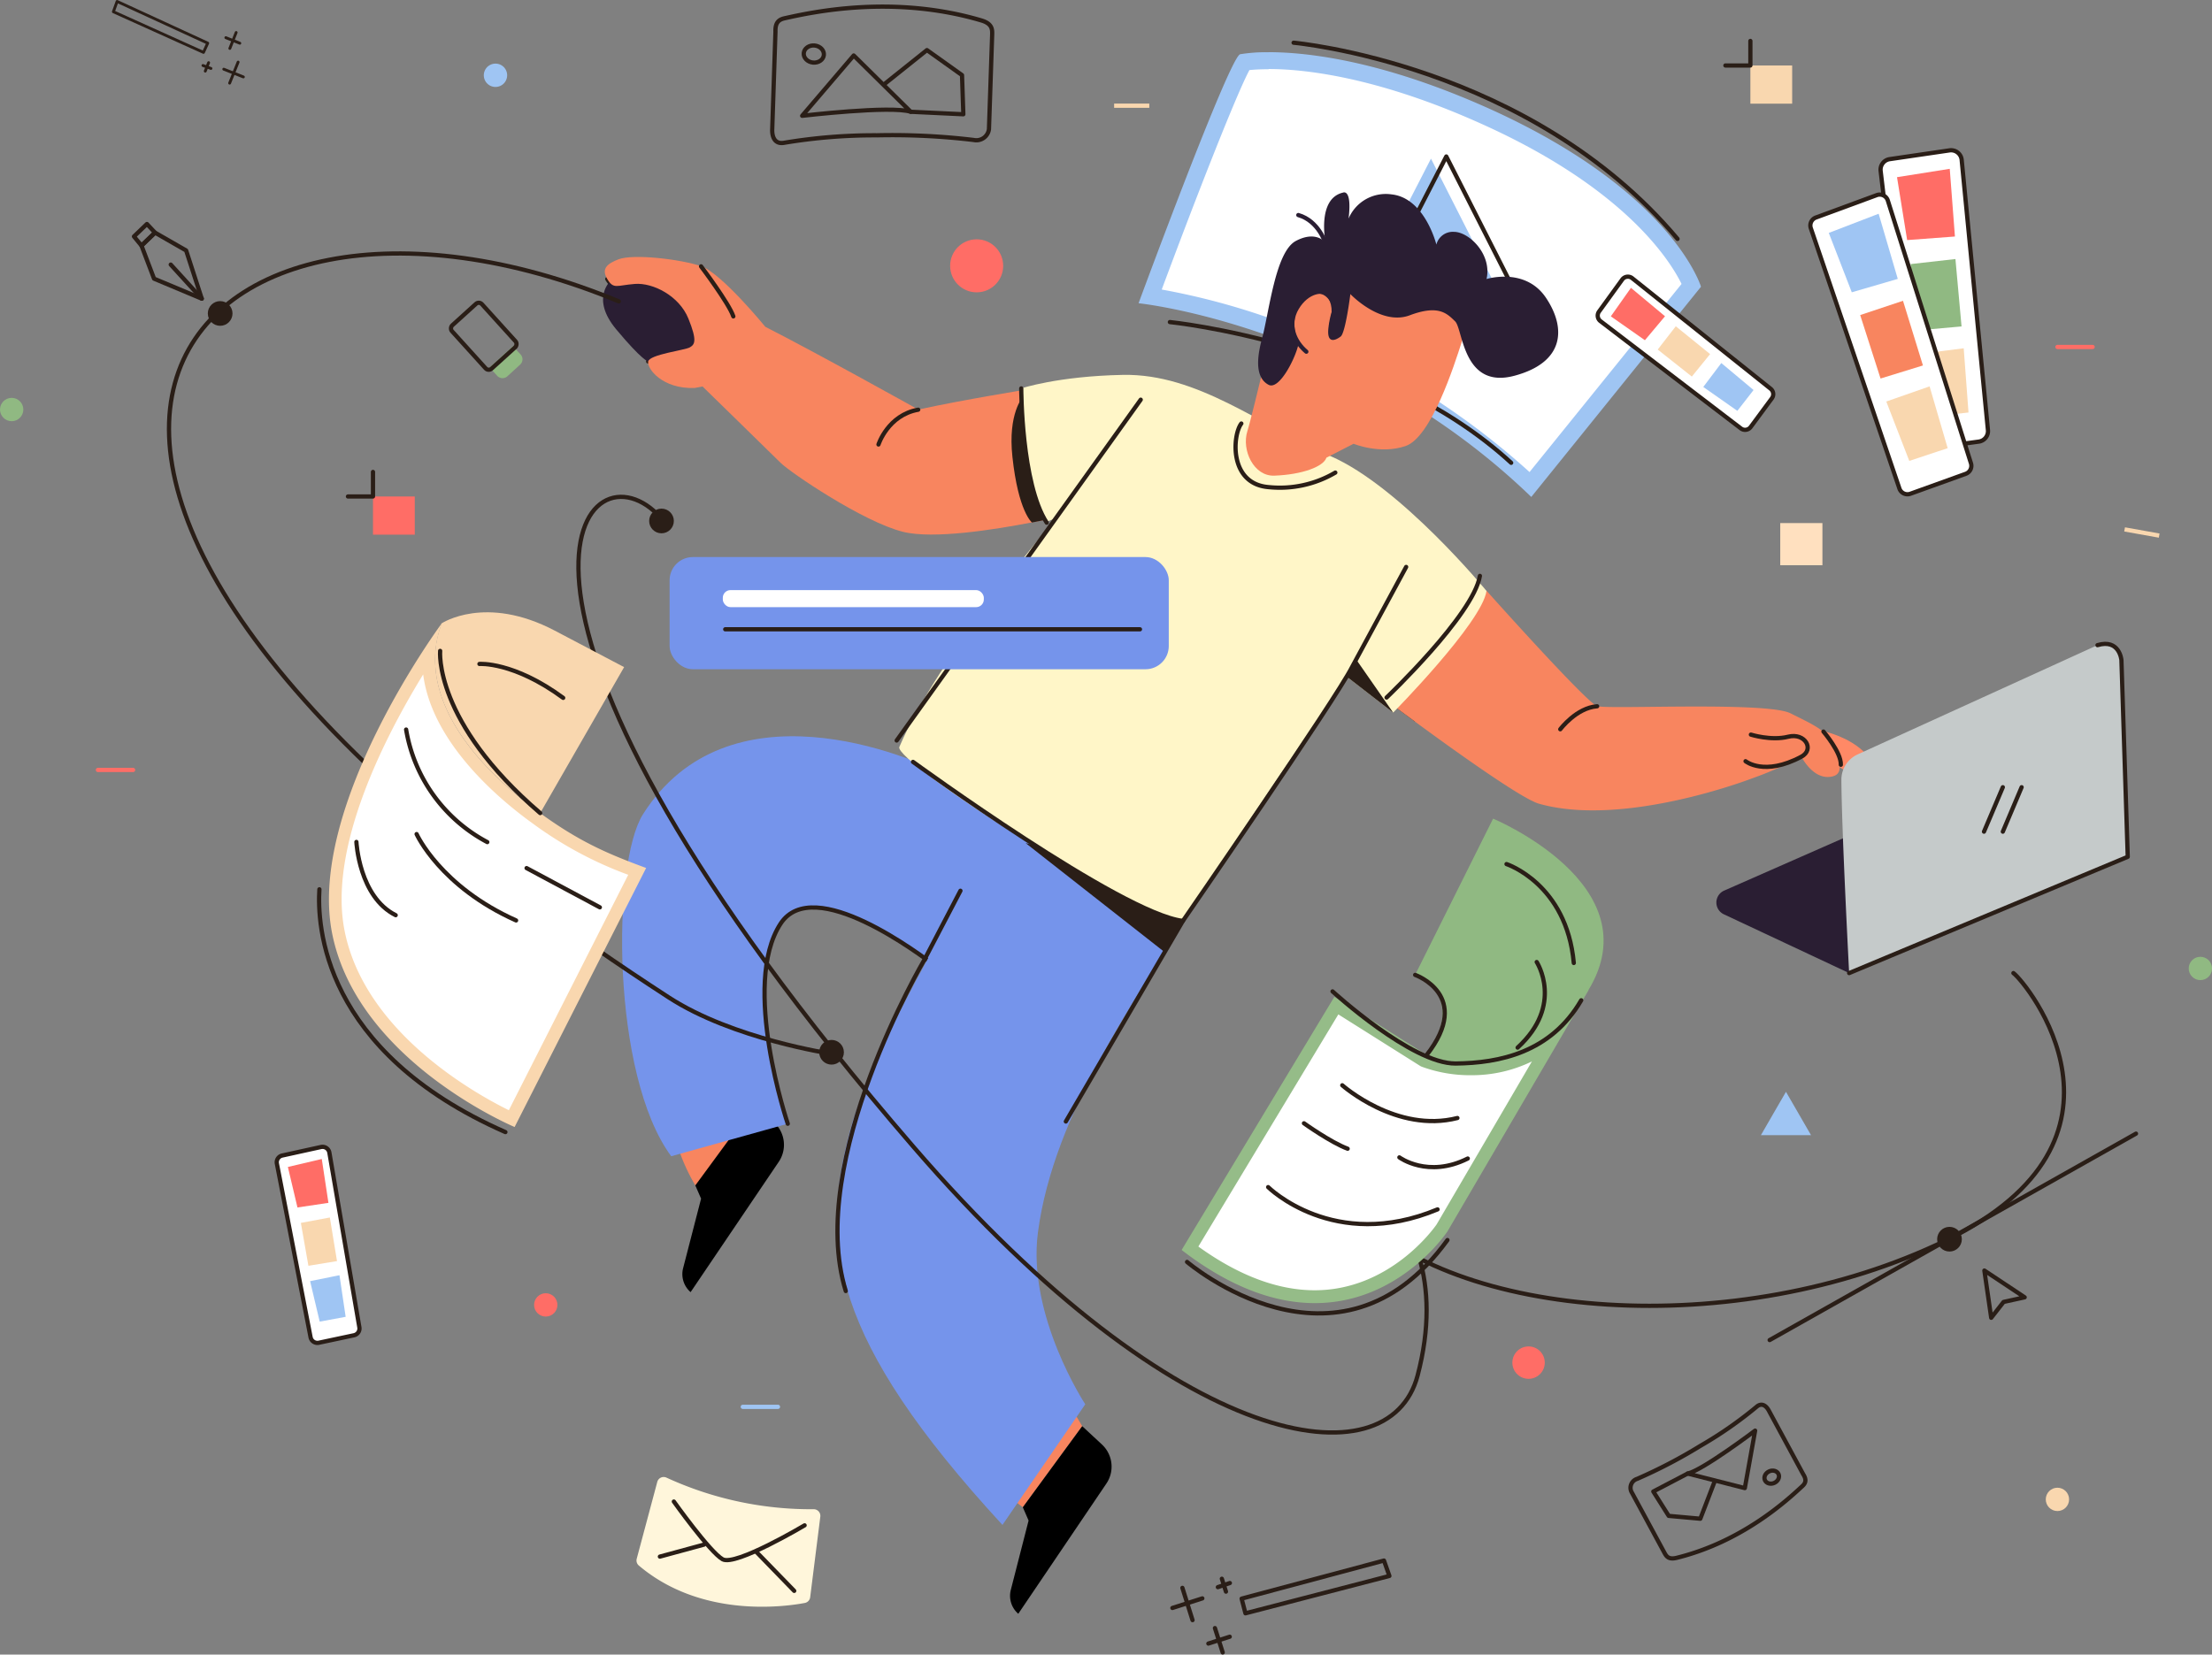 <svg xmlns="http://www.w3.org/2000/svg" viewBox="0 0 521.35 390.08"><rect x="0" y="0" width="521.35" height="390.08" fill="#808080" stroke="none"/><defs><style>.cls-1,.cls-16{fill:#fff;}.cls-2{fill:#9fc5f3;}.cls-10,.cls-18,.cls-20,.cls-21,.cls-22,.cls-3{fill:none;}.cls-16,.cls-18,.cls-3{stroke:#2a1e17;}.cls-10,.cls-16,.cls-18,.cls-20,.cls-22,.cls-3{stroke-linecap:round;stroke-linejoin:round;}.cls-4{fill:#2a1e17;}.cls-5{fill:#f8855f;}.cls-6{fill:#2a1e33;}.cls-7{fill:#7594eb;}.cls-8{fill:#ff8966;}.cls-9{fill:#fff6c8;}.cls-10{stroke:#2a1e33;}.cls-11{fill:#ff6d66;}.cls-12{fill:#f9d7af;}.cls-13{fill:#c5caca;}.cls-14{fill:#fff6db;}.cls-15{fill:#ffe0bf;}.cls-17{fill:#90b982;}.cls-18{stroke-width:0.67px;}.cls-19{fill:#95bc88;}.cls-20{stroke:#ff6d66;}.cls-21{stroke:#f9d7af;stroke-miterlimit:10;}.cls-22{stroke:#9fc5f3;}</style></defs><title>hero</title><g id="Layer_2" data-name="Layer 2"><g id="Layer_1-2" data-name="Layer 1"><path class="cls-1" d="M360.66,114.17C324.38,80.05,281.75,71.48,271,69.8c7.56-20.41,19.34-51,22.16-55.19a41.81,41.81,0,0,1,5.77-.34c8.21,0,25.76,1.7,51.15,13.13C386.9,44,396.75,62.81,398.61,67.18Z"/><path class="cls-2" d="M299,16.27c8,0,25.28,1.68,50.33,13,33.72,15.17,44.31,32.19,47,37.67l-35.83,44.35a178.4,178.4,0,0,0-60.26-35.93,166.12,166.12,0,0,0-26.43-7.1c8.46-22.75,17.71-46.27,20.67-51.74,1-.1,2.52-.2,4.54-.2m0-4a37.31,37.31,0,0,0-6.74.47c-2.61.87-23.93,58.7-23.93,58.7s50.62,5.16,92.56,45.67l40-49.56s-6.68-22.5-49.95-42c-25.35-11.4-43-13.3-52-13.3Z"/><path class="cls-3" d="M275.73,75.93s49.77,5,80.44,33.18"/><polygon class="cls-2" points="318.71 73.5 337.27 37.4 356.36 75.05 318.71 73.5"/><polygon class="cls-3" points="322.32 72.99 340.88 36.89 359.97 74.53 322.32 72.99"/><path class="cls-3" d="M304.89,10.07s55.8,5,90.49,46.25"/><path class="cls-4" d="M333.4,170.06c-3.06-2.26-5.07-3.77-5.07-3.77.84-1.13,14.27-15.44,22.05-27C350.38,139.33,334.65,171,333.4,170.06Z"/><path class="cls-3" d="M143.13,65.78c1.49,2.49,2.16,1.5,6.48,1.16s10.47,2.83,12.63,8.15,1.49,6.14.33,6.81-9.47,1.66-9.8,3.32"/><polygon class="cls-5" points="255.07 336.23 251.2 329.69 237.46 352.58 241.07 355.35 255.07 336.23"/><path class="cls-5" d="M163.88,279.47s-7.12-11.58-4.07-17.24l22.71,2.42Z"/><path d="M163.88,279.47l1.36,3.12L161,299a5.6,5.6,0,0,0,1.77,5.63h0l20.76-30.7a7.15,7.15,0,0,0-1-9.23l-4.64-4.31Z"/><path class="cls-6" d="M152.77,85.22c6.5-.15,14.74-.56,13.09-5.51S158,62.41,144,66.12c0,0-4.94,4.12,1.24,11.53S152.77,85.22,152.77,85.22Z"/><path class="cls-7" d="M185.67,264.93s-11.09-32.77-1.7-47.16c7.75-11.87,33.07,7.44,36.54,10l18.12-32.72s-4.18-5.86-14.45-11.6-52.69-22.94-72.63,8.51c-7.37,11.63-7.48,61.51,6.65,80.63Z"/><path class="cls-3" d="M185.67,264.93s-11.09-32.77-1.7-47.16c7.75-11.87,33.07,7.44,36.54,10"/><path class="cls-7" d="M238.63,195.09c-8.24,8.68-32.67,50.93-38.17,71.13-7.35,27-4.58,49.42,35.81,93.29l19.52-28.44s-13.73-20.84-11.16-40.49c3.7-28.43,23.93-56,34.17-73.47Z"/><polygon class="cls-4" points="241.73 198.76 274.21 224.25 283.91 209.5 241.73 198.76"/><path class="cls-8" d="M428.26,172q7.61,1.62,11.58,5.78c2.65,2.78,1.44,4.22.48,5.07s-4.7-.12-8-3S428.26,172,428.26,172Z"/><path class="cls-5" d="M328.33,166.29c.84-1.13,14.27-15.44,22.05-27,0,0,23.5,26.33,26.05,27.18.94.31,6.7.24,13.86.16,12.09-.12,28.16-.24,31.72,1.54,5.66,2.83,9.06,4.24,10.47,8.21s2,6.55-1.41,6.79c-4,.28-6.51-4.81-6.51-4.81A79.81,79.81,0,0,1,413,183.49s-30.11,11.69-50.24,6C357.21,188,328.33,166.29,328.33,166.29Z"/><path class="cls-5" d="M145.79,61.13c-2.59,1-4.16,2.16-2.66,4.65s2.16,1.5,6.48,1.16,10.47,2.83,12.63,8.15,1.49,6.14.33,6.81-9.47,1.66-9.8,3.32,3.36,6.57,11,6.24l1.82-.34s16.08,15.7,18.4,18,19.43,13.91,28.84,16.26c7.16,1.79,21.66-.52,30.38-2.22,4.23-.82,7.1-1.5,7.1-1.5s-6.54-11.78-7.87-29.9c0,0-15.65,2.52-26,4.8,0,0-24.26-13.53-36.06-19.51,0,0-10.3-12.63-15.12-14.29S149.28,59.8,145.79,61.13Z"/><path class="cls-4" d="M243.22,123.19c4.23-.82,7.1-1.5,7.1-1.5s-7.91-10-9.24-28.09c0,0-3.58,3.86-2.46,14.11C240,120.61,243.22,123.19,243.22,123.19Z"/><path class="cls-9" d="M240.7,91.57s.22,22.14,6.15,31.37l2.12-.85s-27.94,32.69-37,54c-1.48,3.5,58,41.5,66.81,41,0,0,29-44.24,38.9-57.36L328.36,168s20.9-21.17,22-28.68c0,0-20.19-24.57-36.7-31.76s-31.28-19.51-49-19.18C249.31,88.68,240.7,91.57,240.7,91.57Z"/><polygon class="cls-4" points="328.36 168.01 317.7 159.75 319.4 155.13 328.36 168.01"/><path class="cls-5" d="M344.56,80.49c-1.86,5.8-7.25,22.59-13.26,24.66s-12.27-.53-12.27-.53l-6.4,3.28c-.71,2.14-5.76,4-12.29,4.24-4.83.18-7.77-6-6.34-10.51.66-2.06,3.11-12.23,3.11-12.23s5.18-19.06,9.95-23,9.24-7.84,22-2.7C348.5,71.58,344.56,80.49,344.56,80.49Z"/><path class="cls-6" d="M306,81.32c-.86,3.56-4.56,10.68-7,9.4s-3.28-4.56-1.57-10.83,3.14-20.52,8-23.09,7,.43,7,.43-2.14-10.4,4.13-11.83c0,0,2.14-1,1.29,6.13A9.53,9.53,0,0,1,328,45.83c7.84.85,10.54,11.83,10.54,11.83a4,4,0,0,1,4.14-3c3.56,0,9,5.28,7.69,11.12,0,0,9.12-2.85,14,4.42s4.28,15.25-7.41,18.38c-12.22,3.28-12.12-11-14-12.82s-3.85-4-10.69-1.43-14-5-14-5-1.14,9.13-2.28,10-3.43,2-2.86-2.28,1.29-3.85.86-5-2.36-4.74-6.41-1.57C303.1,74.05,306,81.32,306,81.32Z"/><path class="cls-10" d="M307.89,82.91c-2.72-2.28-4.61-6.31-2.21-10.33s6.3-4.57,7.5-3,1.66,4.09.53,7.13"/><path d="M241.07,355.35l1.36,3.13-4.19,16.35a5.59,5.59,0,0,0,1.76,5.63h0l20.76-30.69a7.13,7.13,0,0,0-1.05-9.23l-4.64-4.31Z"/><path class="cls-10" d="M312.36,57.23s-1.59-5.17-6.36-6.53"/><line class="cls-3" x1="211.34" y1="174.58" x2="268.86" y2="94.23"/><path class="cls-3" d="M292.57,99.85c-2.07,2.69-3,14.29,6.52,15a25.77,25.77,0,0,0,15.63-3.43"/><path class="cls-3" d="M165.23,62.79s6.57,8.7,7.61,11.8"/><path class="cls-3" d="M411.41,179.46s4.4,3.62,13.15-1.06c3.17-1.7.91-5.72-3.11-4.71s-8.78-.5-8.78-.5"/><path class="cls-3" d="M429.77,172.47s4.21,4.91,4.1,7.83"/><path class="cls-3" d="M367.74,171.93s3.81-5.08,8.69-5.42"/><path class="cls-3" d="M207.05,104.79s2.23-6.93,9.36-8.2"/><path class="cls-3" d="M226.37,210l-8.5,16.27s-28,47.45-18.53,78.1"/><path class="cls-3" d="M251.21,264.4l27.59-47.29s36.16-52.44,39.86-59.84l12.76-23.61"/><path class="cls-3" d="M215.19,179.62s49.06,35.77,63.61,37.49"/><path class="cls-3" d="M240.7,91.57s0,22.45,6,31.65"/><path class="cls-3" d="M348.8,135.77c-1.54,9.25-22,28.68-22,28.68"/><circle class="cls-4" cx="195.99" cy="248.08" r="2.91"/><polygon class="cls-3" points="469.31 310.68 467.7 299.54 477.2 305.85 472.23 306.94 469.31 310.68"/><path class="cls-3" d="M154.12,120.46c-18-15.89-47.77,23.74,61.13,149.86,62.82,72.76,112.17,79.28,118.86,54,12-45.41-31.33-56.89-15.21-39.11,23.44,25.87,90.11,31.33,139.79,7.2,49-23.82,18.89-60.8,15.85-63"/><circle class="cls-4" cx="459.48" cy="292.15" r="2.91"/><line class="cls-3" x1="417.09" y1="315.93" x2="503.44" y2="267.26"/><circle class="cls-4" cx="155.91" cy="122.82" r="2.91"/><circle class="cls-11" cx="230.19" cy="62.67" r="6.25"/><path class="cls-2" d="M116.78,15a2.75,2.75,0,1,0,2.75,2.74A2.74,2.74,0,0,0,116.78,15Z"/><circle class="cls-12" cx="484.92" cy="353.49" r="2.75"/><path class="cls-6" d="M435.83,229.41l-29.54-13.86a3.07,3.07,0,0,1,.07-5.58l54.95-24.18a3,3,0,0,1,2.44,0L501.49,202Z"/><path class="cls-13" d="M434,183.86c.07,12.22,1.83,45.55,1.83,45.55L501.49,202,500,155.6a4,4,0,0,0-5.64-3.5l-56.54,25.76A6.54,6.54,0,0,0,434,183.86Z"/><path class="cls-3" d="M435.83,229.41,501.49,202,500,155.6s-.44-5.07-5.64-3.5"/><line class="cls-3" x1="467.61" y1="196.07" x2="472.05" y2="185.59"/><line class="cls-3" x1="472.05" y1="196.07" x2="476.48" y2="185.59"/><circle class="cls-11" cx="128.63" cy="307.64" r="2.75"/><circle class="cls-11" cx="360.27" cy="321.25" r="3.82"/><path class="cls-14" d="M157.1,348.37a81.48,81.48,0,0,0,34.69,7.44,1.56,1.56,0,0,1,1.55,1.76l-2.39,19a1.57,1.57,0,0,1-1.27,1.34c-4.86.92-24.46,3.6-39.12-8.83a1.56,1.56,0,0,1-.49-1.59l4.85-18.14A1.56,1.56,0,0,1,157.1,348.37Z"/><path class="cls-3" d="M158.82,354s8.47,11.9,11.49,13.61,19.33-8,19.33-8"/><line class="cls-3" x1="178.3" y1="365.91" x2="187.19" y2="375.06"/><line class="cls-3" x1="165.94" y1="364.15" x2="155.53" y2="366.98"/><rect class="cls-15" x="419.59" y="123.32" width="9.94" height="9.94"/><polygon class="cls-2" points="420.94 257.4 423.89 262.51 426.85 267.63 420.94 267.63 415.03 267.63 417.98 262.51 420.94 257.4"/><path class="cls-3" d="M182,30.7l.77-23.24c-.08-2.16.81-2.85,2.14-3.15,6.31-1.4,25.5-5.67,46.36.5,2.7.79,2.61,2.22,2.57,3.5l-.75,22.15A3,3,0,0,1,229.48,33a161.37,161.37,0,0,0-22.79-1.1,129.11,129.11,0,0,0-21.86,1.76C182.76,34.05,182,32.51,182,30.7Z"/><path class="cls-3" d="M189.06,27.3l12.15-14.22,13.44,13.27C210,24.84,189.06,27.3,189.06,27.3Z"/><polyline class="cls-3" points="208.65 19.66 218.47 11.81 226.74 17.71 227.05 26.94 214.65 26.35"/><ellipse class="cls-3" cx="191.97" cy="11.8" rx="2.03" ry="2.39" transform="matrix(0.1, -0.99, 0.99, 0.1, 160.93, 201.61)"/><path class="cls-3" d="M416.87,332.51,425,347.56c.86,1.34.55,2.11-.19,2.8-3.49,3.23-14.08,13.08-29.63,16.91-2,.5-2.48-.44-2.93-1.27l-7.76-14.35a2.2,2.2,0,0,1,1.38-3,119.19,119.19,0,0,0,14.88-7.77A94.27,94.27,0,0,0,414,331.67C415.17,330.65,416.23,331.34,416.87,332.51Z"/><path class="cls-3" d="M413.67,337.28l-2.43,13.55-13.47-3.43C401.28,346.63,413.67,337.28,413.67,337.28Z"/><polyline class="cls-3" points="404.07 349.41 400.75 358.05 393.3 357.38 389.67 351.63 397.77 347.4"/><ellipse class="cls-3" cx="417.59" cy="348.21" rx="1.76" ry="1.49" transform="translate(-106.96 205.11) rotate(-24.56)"/><path class="cls-16" d="M377.21,75.71,410.31,101a1.63,1.63,0,0,0,2.31-.33l5-6.77a1.64,1.64,0,0,0-.3-2.25L384.69,65.58a1.64,1.64,0,0,0-2.34.32l-5.47,7.55A1.64,1.64,0,0,0,377.21,75.71Z"/><polygon class="cls-11" points="379.66 74.58 387.69 80.21 392.43 74.56 384.4 67.86 379.66 74.58"/><polygon class="cls-12" points="390.71 82.41 398.75 88.78 403.06 83.48 394.97 76.92 390.71 82.41"/><polygon class="cls-2" points="401.45 91.23 409.48 96.86 413.3 91.95 405.7 85.59 401.45 91.23"/><path class="cls-16" d="M443.25,40.29l7.55,63.38a2.5,2.5,0,0,0,2.82,2.19l12.77-1.75a2.5,2.5,0,0,0,2.15-2.72l-6.19-63.7a2.51,2.51,0,0,0-2.85-2.24l-14.12,2.07A2.51,2.51,0,0,0,443.25,40.29Z"/><polygon class="cls-11" points="447.11 41.77 449.5 56.6 460.76 55.76 459.54 39.8 447.11 41.77"/><polygon class="cls-17" points="450.32 62.26 451.9 77.89 462.32 76.96 460.88 61.07 450.32 62.26"/><polygon class="cls-12" points="452.1 83.47 454.49 98.3 463.96 97.25 462.83 82.11 452.1 83.47"/><path class="cls-16" d="M426.79,53.79l20.89,61.39a2,2,0,0,0,2.56,1.23l13.08-4.71a2,2,0,0,0,1.22-2.47l-19.61-62A2,2,0,0,0,442.34,46L428,51.28A2,2,0,0,0,426.79,53.79Z"/><polygon class="cls-2" points="431.03 54.91 436.45 68.91 447.29 65.75 442.78 50.39 431.03 54.91"/><polygon class="cls-5" points="438.43 74.28 443.23 89.24 453.22 86.16 448.52 70.91 438.43 74.28"/><polygon class="cls-12" points="444.58 94.66 450 108.66 459.05 105.66 454.79 91.09 444.58 94.66"/><rect class="cls-7" x="157.82" y="131.33" width="117.65" height="26.45" rx="5.48"/><rect class="cls-1" x="170.36" y="139.12" width="61.52" height="4.02" rx="1.81"/><line class="cls-3" x1="170.93" y1="148.36" x2="268.68" y2="148.36"/><path class="cls-17" d="M117.46,82h2.66a1.7,1.7,0,0,1,1.7,1.7v4.07a1.7,1.7,0,0,1-1.7,1.7h-2.66a0,0,0,0,1,0,0V82A0,0,0,0,1,117.46,82Z" transform="translate(102.23 -60.43) rotate(47.59)"/><rect class="cls-3" x="106.49" y="74.35" width="13.81" height="9.52" rx="0.98" transform="matrix(-0.67, -0.74, 0.74, -0.67, 131.45, 216.19)"/><rect class="cls-11" x="87.91" y="117.05" width="9.85" height="9"/><polyline class="cls-3" points="87.91 111.26 87.91 117.05 82.01 117.05"/><rect class="cls-12" x="412.55" y="15.44" width="9.85" height="9"/><polyline class="cls-3" points="412.55 9.65 412.55 15.44 406.66 15.44"/><path class="cls-3" d="M145.85,71.05c-102.16-42.34-180.8,39.22,11.77,164.1C172.78,245,196,248.44,196,248.44"/><circle class="cls-4" cx="51.89" cy="73.9" r="2.91"/><polygon class="cls-3" points="33.35 57.91 36.54 54.85 43.87 59.05 47.55 70.41 36.31 65.7 33.35 57.91"/><polygon class="cls-3" points="36.54 54.85 33.35 57.91 31.57 55.75 34.63 52.81 36.54 54.85"/><line class="cls-3" x1="47.56" y1="70.41" x2="40.24" y2="62.38"/><path class="cls-16" d="M65.26,274.34l7.94,40.92a1.64,1.64,0,0,0,2,1.29l8.23-1.75a1.63,1.63,0,0,0,1.27-1.88l-7.07-41.18a1.64,1.64,0,0,0-2-1.32l-9.1,2A1.63,1.63,0,0,0,65.26,274.34Z"/><polygon class="cls-11" points="67.85 275.12 70.11 284.67 77.41 283.58 75.84 273.24 67.85 275.12"/><polygon class="cls-12" points="70.91 288.31 72.69 298.42 79.43 297.31 77.74 287.03 70.91 288.31"/><polygon class="cls-2" points="73.09 302.04 75.35 311.58 81.47 310.45 80.01 300.64 73.09 302.04"/><polygon class="cls-3" points="292.64 376.89 326.19 367.91 327.47 371.54 293.54 380.35 292.64 376.89"/><line class="cls-3" x1="287.98" y1="372.2" x2="288.95" y2="375.24"/><line class="cls-3" x1="287.04" y1="374.18" x2="289.87" y2="373.21"/><line class="cls-3" x1="286.35" y1="383.83" x2="288.18" y2="389.58"/><line class="cls-3" x1="284.8" y1="387.48" x2="289.84" y2="385.87"/><line class="cls-3" x1="278.68" y1="374.35" x2="281.07" y2="381.96"/><line class="cls-3" x1="276.32" y1="379.09" x2="283.38" y2="376.83"/><polygon class="cls-18" points="47.96 12.35 26.72 2.77 27.6 0.34 48.96 10.17 47.96 12.35"/><line class="cls-18" x1="48.38" y1="16.77" x2="49.17" y2="14.77"/><line class="cls-18" x1="49.72" y1="16.14" x2="47.83" y2="15.44"/><line class="cls-18" x1="54.17" y1="11.42" x2="55.66" y2="7.66"/><line class="cls-18" x1="56.52" y1="10.19" x2="53.23" y2="8.88"/><line class="cls-18" x1="54.12" y1="19.6" x2="56.12" y2="14.64"/><line class="cls-18" x1="57.36" y1="18.14" x2="52.74" y2="16.31"/><path class="cls-12" d="M127.32,191.69c-15-10.78-29.68-27.52-23.23-44.73,0,0,10.32-6.88,26.67,1.72l16.34,8.6Z"/><path class="cls-1" d="M120.61,263.7c-6.48-3-35.68-18.07-40.85-43.92-4.49-22.45,12.95-52.8,21.31-65.7-1,17.66,16.83,32.68,25.37,38.83a90.55,90.55,0,0,0,23.72,12.5Z"/><path class="cls-12" d="M99.74,159c2.07,16.15,17.86,29.41,25.82,35.14a90.17,90.17,0,0,0,22.51,12.1l-28.14,55.5c-8.22-4.05-33.95-18.48-38.7-42.23-4-19.85,9.75-46.23,18.51-60.51m4.35-12s-31.82,43-25.8,73.11,43,45.59,43,45.59l31-61.07c-9.68-3.55-16-6.43-24.94-12.9-15-10.78-29.68-27.52-23.23-44.73Z"/><path class="cls-3" d="M95.72,172a36.91,36.91,0,0,0,19.13,26.53"/><line class="cls-3" x1="124.11" y1="204.66" x2="141.38" y2="213.91"/><path class="cls-3" d="M98.19,196.64S103.74,209,121.64,217"/><path class="cls-3" d="M84,198.49s.62,12.95,9.26,17.27"/><path class="cls-3" d="M103.74,153.45s-1.6,16.64,23.58,38.24"/><path class="cls-3" d="M113,156.53s8-.62,19.74,8"/><path class="cls-3" d="M75.28,209.66c-.52,8.25.52,38.16,43.84,57.24"/><path class="cls-17" d="M351.91,193l-18.37,36.82s12.46,4.59,2.72,18.88c0,0,23,9.55,38.11-15.26S351.91,193,351.91,193Z"/><path class="cls-1" d="M309.86,305.73c-9.37,0-19.26-3.84-29.41-11.41L315,237.1l20.58,13,.11,0A31.57,31.57,0,0,0,346.79,252a30.65,30.65,0,0,0,18.57-6.14l-25.52,43.67c-.07.1-10.93,16.17-30,16.17Z"/><path class="cls-19" d="M315.48,239.18l19.18,12.08.22.13.23.1a33.13,33.13,0,0,0,11.68,2,32.3,32.3,0,0,0,14.27-3.25l-22.47,38.44c-.7,1-11.07,15.51-28.73,15.51-8.71,0-17.92-3.47-27.42-10.31l33-54.74m58.89-5.72c-8.52,14-19.58,17.07-27.58,17.07a30.06,30.06,0,0,1-10.53-1.81L314.5,235l-36,59.69c12.06,9.3,22.59,12.53,31.39,12.53,20.13,0,31.27-16.91,31.27-16.91l33.24-56.86Z"/><path class="cls-3" d="M333.54,229.84s13.7,4.84,2.72,18.88"/><path class="cls-3" d="M314.07,233.73s18.67,17.1,29,17,22.46-2.58,29.61-14.91"/><path class="cls-3" d="M316.36,255.86s12.81,11.38,27.14,7.72"/><path class="cls-3" d="M329.82,272.86s6.72,5,16.12.27"/><path class="cls-3" d="M298.89,279.87s15.51,15.43,39.93,5.25"/><path class="cls-3" d="M307.33,264.82s6.33,4.53,10.3,6"/><path class="cls-3" d="M355.07,203.71s14.16,4.63,15.86,23.32"/><path class="cls-3" d="M362.19,226.8s6.52,10.09-4.5,20.18"/><path class="cls-3" d="M279.78,297.51s35.56,30.46,61.37-5.16"/><line class="cls-20" x1="23.08" y1="181.52" x2="31.37" y2="181.52"/><line class="cls-20" x1="484.92" y1="81.8" x2="493.21" y2="81.8"/><line class="cls-21" x1="262.59" y1="24.92" x2="270.88" y2="24.92"/><line class="cls-21" x1="500.75" y1="124.81" x2="508.9" y2="126.27"/><line class="cls-22" x1="175.07" y1="331.67" x2="183.36" y2="331.67"/><circle class="cls-17" cx="518.61" cy="228.32" r="2.75"/><circle class="cls-17" cx="2.75" cy="96.55" r="2.75"/></g></g></svg>
